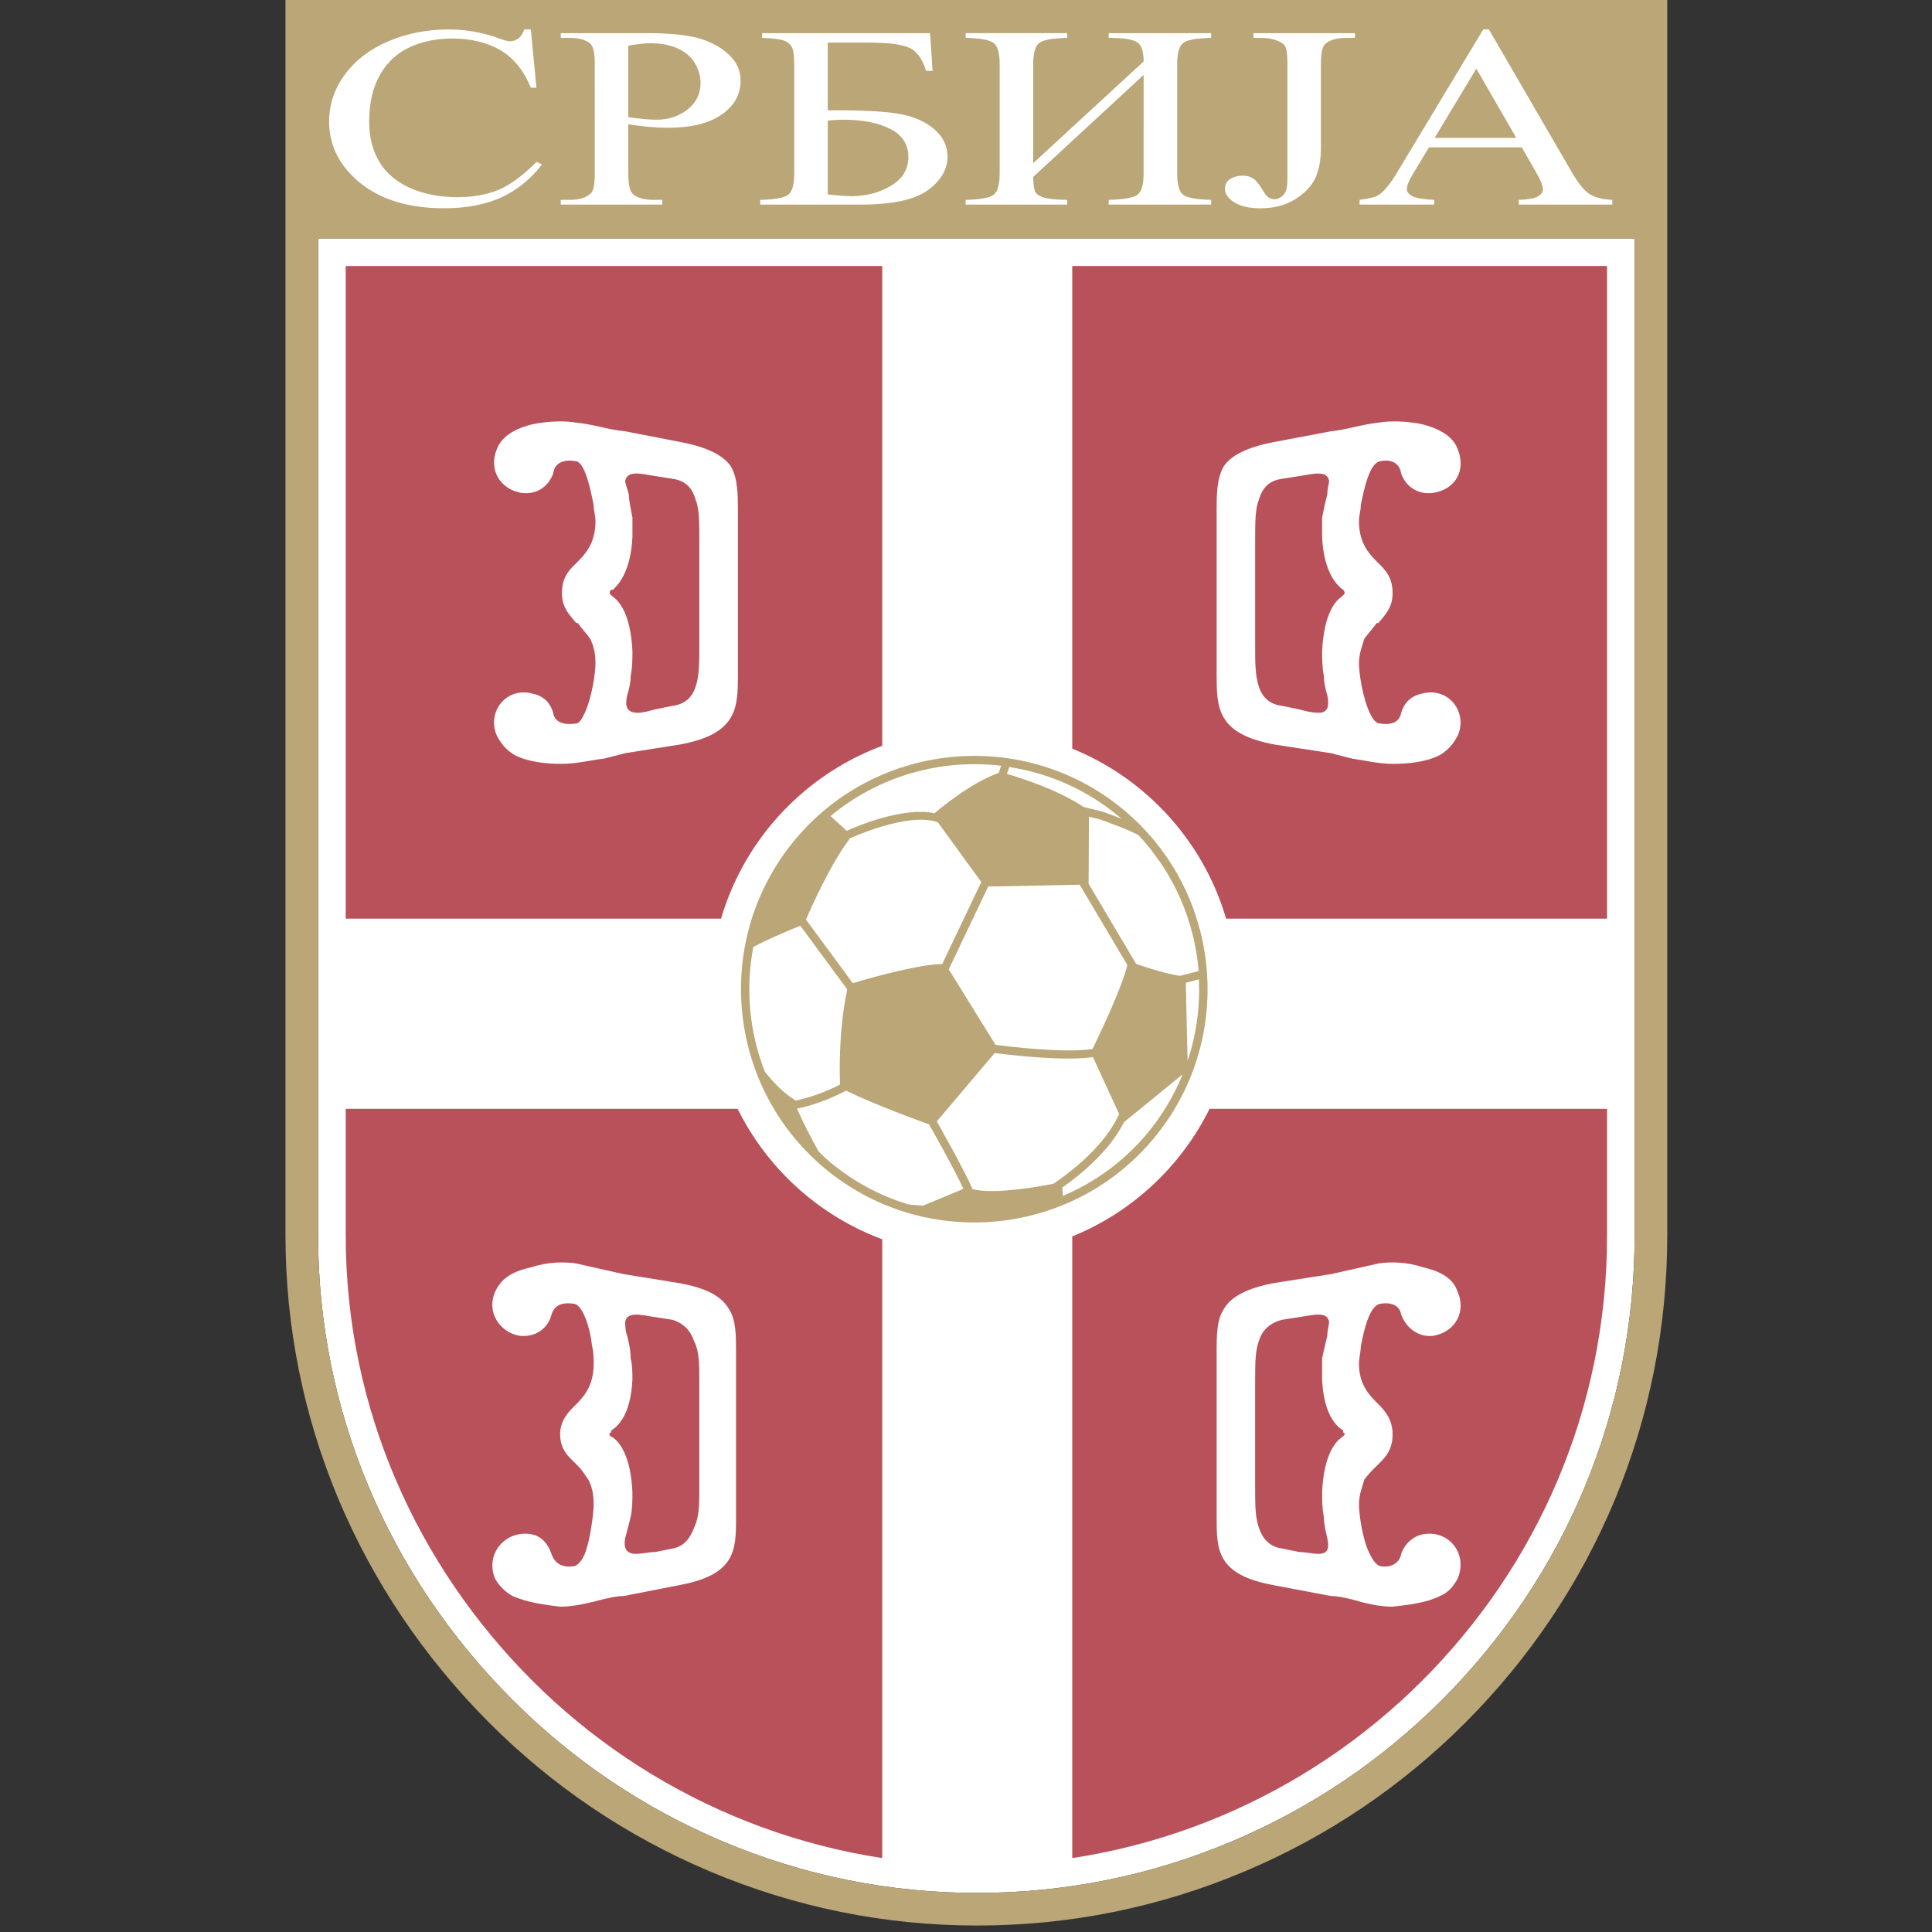 <svg enable-background="new 0 0 595.276 595.276" viewBox="0 0 595.276 595.276" xmlns="http://www.w3.org/2000/svg"><rect x="0" y="0" width="595.276" height="595.276" fill="#333333" stroke="none"/><g><g><g><path d="M 98.009 73.449 v 307.176 c 0 53.679 21.293 104.527 59.957 143.185 c 18.606 18.611 40.331 33.245 64.56 43.494 c 24.995 10.568 51.43 15.929 78.576 15.929 c 27.177 0 53.619 -5.36 78.599 -15.929 c 24.21 -10.24 45.914 -24.872 64.532 -43.494 c 38.313 -38.312 59.413 -89.163 59.413 -143.185 V 73.449 h -8.497 H 98.009 z M 486.647 380.625 c 0 49.479 -19.332 96.063 -54.44 131.165 c -35.101 35.098 -81.663 54.43 -131.105 54.43 c -24.854 0 -49.061 -4.899 -71.947 -14.585 c -22.205 -9.393 -42.106 -22.793 -59.166 -39.845 c -35.446 -35.458 -54.967 -82.03 -54.967 -131.165 c 0 0 0 -274.113 0 -290.166 c 15.906 0 355.711 0 371.627 0 C 486.647 106.508 486.647 380.625 486.647 380.625 z" fill="#fff"/><g><path d="M 106.517 81.953 v 298.672 l 0 0 c 0 53.669 22.194 101.911 57.463 137.181 c 35.22 35.213 84.048 56.92 137.127 56.92 l 0 0 l 0 0 c 53.157 0 101.908 -21.707 137.119 -56.92 c 35.268 -35.27 56.931 -83.508 56.931 -137.181 l 0 0 V 81.953 H 106.517 z" fill="#b9515b"/><path d="M 104.969 283.046 h 166.86 V 79.632 h 58.545 v 203.411 H 496.69 v 58.598 H 330.374 v 233.253 c -9.765 1.611 -19.558 2.152 -29.272 2.152 l 0 0 l 0 0 c -9.764 0 -19.477 -.538 -29.273 -2.152 V 341.641 h -166.86 V 283.046 z" fill="#fff"/></g><path d="M 87.96 0 v 380.625 c 0 56.361 22.339 109.735 62.901 150.295 c 19.527 19.531 42.325 34.89 67.754 45.643 c 26.238 11.092 53.992 16.723 82.488 16.723 c 28.525 0 56.295 -5.631 82.522 -16.731 c 25.403 -10.744 48.182 -26.096 67.723 -45.634 c 40.214 -40.208 62.359 -93.588 62.359 -150.295 V 0 H 87.96 z M 503.65 380.625 c 0 54.025 -21.099 104.876 -59.413 143.185 c -18.614 18.617 -40.326 33.251 -64.53 43.494 c -24.985 10.568 -51.428 15.929 -78.6 15.929 c -27.148 0 -53.583 -5.36 -78.578 -15.929 c -24.229 -10.246 -45.954 -24.88 -64.56 -43.494 c -38.664 -38.657 -59.957 -89.506 -59.957 -143.185 V 73.449 h 397.145 h 8.496 v 307.176 H 503.65 z" fill="#baa677"/><g><path d="M 319.96 573.769 c -6.21 .61 -12.497 .956 -18.86 .956 C 307.371 574.725 313.668 574.36 319.96 573.769 z" fill="#fff"/><path d="M 330.374 572.573 v -.307 c -2.714 .417 -5.402 .939 -8.15 1.252 C 324.938 573.223 327.657 573.021 330.374 572.573 z" fill="#fff"/><path d="M 271.829 572.573 c 2.772 .456 5.513 .649 8.277 .953 c -2.799 -.304 -5.516 -.843 -8.277 -1.276 V 572.573 z" fill="#fff"/><path d="M 301.102 574.725 c -6.364 0 -12.672 -.349 -18.901 -.956 C 288.511 574.36 294.792 574.725 301.102 574.725 z" fill="#fff"/><path d="M 208.906 395.291 l -16.76 -2.718 c -4.898 -1.107 -9.71 -2.18 -14.607 -3.279 c -3.281 -.539 -8.716 -.539 -13.562 1.1 c -4.868 1.073 -9.252 2.743 -11.433 7.642 c -2.662 5.918 1.106 12.428 7.614 13.56 c 4.899 .46 8.665 -2.264 9.768 -6.561 c 1.045 -3.312 3.792 -3.798 7.075 -3.312 c 2.687 .62 4.868 7.609 5.433 13.071 c .481 1.671 .481 3.768 .481 5.377 c 0 6.574 -2.716 9.824 -5.379 12.517 c -2.235 2.153 -4.948 4.864 -4.948 9.194 c 0 4.903 2.717 7.051 4.948 9.233 c 0 0 0 0 .508 .538 c 1.105 1.048 2.155 2.666 3.257 4.278 c 1.129 2.232 1.61 4.407 1.61 7.66 c 0 2.748 -1.045 10.843 -2.717 15.18 c -.513 1.125 -1.59 3.279 -3.201 3.768 c -3.281 .561 -6.031 -.486 -7.077 -3.768 c -1.104 -3.279 -3.256 -5.437 -5.947 -5.997 c -8.148 -1.622 -14.634 5.997 -11.432 13.611 c 1.105 2.095 3.28 4.274 5.436 5.382 c 4.894 2.143 10.276 2.714 14.608 3.274 c 4.412 0 8.716 -1.136 13.046 -2.235 c 2.179 -.508 4.357 -1.044 6.51 -1.044 l 16.758 -3.285 c 17.891 -3.204 17.891 -10.816 17.891 -21.091 v -50.988 c 0 -4.809 0 -9.735 -2.15 -12.985 C 222.467 399.65 218.214 396.902 208.906 395.291 z M 215.47 458.72 c 0 4.868 0 8.669 -1.61 11.945 c -1.108 3.227 -3.284 5.918 -6.542 6.432 l -5.406 1.103 c -2.154 0 -3.822 .566 -5.974 .566 c -3.308 0 -3.792 -2.178 -3.308 -4.873 c .619 -2.174 1.126 -4.359 1.69 -6.504 c .539 -2.746 .539 -4.9 .539 -7.611 c -.539 -11.9 -4.388 -15.711 -6.001 -16.843 c -1.046 -.486 -1.616 -1.054 -.563 -1.615 c 0 0 0 0 0 -.562 c 1.692 -1.03 6.024 -4.255 6.563 -15.71 c 0 -2.153 0 -4.304 -.539 -6.487 c 0 -2.659 -.564 -4.813 -1.076 -6.966 c -.618 -1.692 -.618 -3.309 -.618 -4.414 c .618 -2.147 2.229 -2.66 7.691 -1.605 l 6.994 1.097 c 3.255 1.054 5.432 3.233 6.542 6.516 c 1.61 3.22 1.61 6.985 1.61 11.867 v 33.665 H 215.47 z" fill="#fff" stroke="#000" stroke-width=".01"/><path d="M 392.76 488.477 l 17.332 3.285 c 2.146 0 4.304 .533 6.48 1.044 c 3.766 1.1 8.15 2.235 12.502 2.235 c 4.82 -.563 10.282 -1.136 14.586 -3.274 c 2.74 -1.108 4.329 -3.287 5.462 -5.382 c 3.229 -7.614 -2.718 -15.236 -10.898 -13.611 c -2.66 .56 -5.384 2.718 -6.506 5.997 c -.536 3.279 -3.769 4.329 -6.487 3.768 c -1.595 -.486 -2.662 -2.722 -3.196 -3.768 c -2.266 -4.337 -3.315 -12.432 -3.315 -15.18 c 0 -3.253 1.05 -5.429 1.619 -7.66 c 1.135 -1.612 2.735 -3.23 3.846 -4.278 c .539 -.538 .539 -.538 .539 -.538 c 2.172 -2.179 4.352 -4.33 4.352 -9.233 c 0 -4.33 -2.172 -7.041 -4.352 -9.194 c -2.696 -2.692 -6.007 -5.942 -6.007 -12.517 c 0 -1.609 .567 -3.766 .567 -5.377 c 1.055 -5.462 2.743 -12.455 5.941 -13.071 c 2.722 -.486 5.951 0 6.493 3.312 c 1.601 4.298 5.462 7.021 9.788 6.561 c 7.042 -1.132 10.271 -7.638 7.616 -13.56 c -1.618 -4.946 -6.514 -6.568 -10.901 -7.642 c -4.901 -1.639 -10.274 -1.639 -13.501 -1.1 c -4.957 1.1 -9.77 2.173 -14.635 3.279 l -17.332 2.718 c -8.715 1.611 -13.638 4.362 -15.714 8.127 c -2.173 3.25 -2.173 8.174 -2.173 12.986 v 50.987 C 374.869 477.66 374.869 485.272 392.76 488.477 z M 386.732 425.045 c 0 -4.879 0 -8.644 1.133 -11.864 c 1.047 -3.282 3.204 -5.462 7.045 -6.516 l 6.992 -1.096 c 5.462 -1.052 7.054 -.539 7.614 1.604 c 0 1.106 -.561 2.722 -.561 4.415 c -.483 2.153 -1.054 4.307 -1.592 6.966 c 0 2.183 0 4.336 0 6.486 c .534 11.456 4.868 14.684 6.479 15.711 c 0 .561 0 .561 0 .561 c 1.106 .561 0 1.133 -.503 1.615 c -1.65 1.133 -5.442 4.943 -5.977 16.842 c 0 2.716 0 4.865 .534 7.613 c 0 2.146 .574 4.33 1.052 6.503 c .564 2.694 .564 4.874 -2.633 4.874 c -2.184 0 -3.881 -.566 -6.034 -.566 l -5.376 -1.104 c -3.845 -.509 -5.998 -3.203 -7.042 -6.43 c -1.136 -3.276 -1.136 -7.077 -1.136 -11.945 v -33.669 H 386.732 z" fill="#fff" stroke="#000" stroke-width=".01"/><path d="M 425.225 142.109 c 2.722 -.565 5.951 0 6.493 3.821 c 1.601 4.333 5.462 6.506 9.788 5.944 c 7.042 -1.05 10.271 -7.048 7.616 -13.531 c -1.618 -4.355 -6.514 -6.513 -10.901 -7.615 c -4.901 -1.074 -10.274 -1.074 -13.501 -.506 c -4.957 .506 -9.77 2.176 -14.635 2.662 l -17.332 3.279 c -8.715 1.615 -13.638 4.33 -15.714 7.56 c -2.173 3.821 -2.173 8.715 -2.173 13.534 v 50.414 c 0 10.33 0 18.455 17.887 21.737 l 17.335 2.659 c 2.145 .564 4.305 1.107 6.477 1.67 c 3.773 .512 8.155 1.615 12.51 1.615 c 4.817 0 10.279 -.512 14.581 -2.721 c 2.738 -1.608 4.331 -3.765 5.467 -5.941 c 3.229 -7.074 -2.722 -15.146 -10.901 -12.996 c -2.66 .486 -5.381 2.156 -6.503 5.922 c -.542 3.309 -3.772 3.791 -6.493 3.309 c -1.593 0 -2.656 -2.18 -3.198 -3.309 c -2.264 -4.871 -3.311 -12.428 -3.311 -15.146 c 0 -3.282 1.047 -5.436 1.622 -7.614 c 1.128 -1.612 2.732 -3.279 3.843 -4.898 c .539 0 .539 0 .539 0 c 2.175 -2.688 4.354 -4.813 4.354 -9.146 c 0 -4.95 -2.18 -7.103 -4.354 -9.279 c -2.693 -2.666 -6.009 -5.948 -6.009 -12.996 c 0 -1.612 .569 -3.279 .569 -4.898 C 420.338 150.263 422.026 142.673 425.225 142.109 z M 413.341 183.886 c -1.645 1.077 -5.439 4.872 -5.977 16.816 c 0 2.151 0 4.82 .538 7.531 c 0 2.18 .57 4.359 1.054 5.945 c .561 2.799 .561 5.436 -2.636 5.436 c -2.183 0 -3.88 -.486 -6.031 -1.054 l -5.379 -1.102 c -3.841 -.483 -5.998 -2.715 -7.045 -5.916 c -1.133 -3.308 -1.133 -7.641 -1.133 -11.945 v -33.597 c 0 -4.895 0 -9.309 1.133 -11.945 c 1.047 -3.791 3.204 -5.948 7.045 -6.512 l 6.992 -1.104 c 5.462 -1.08 7.054 -.508 7.614 1.668 c 0 1.051 -.561 2.157 -.561 4.33 c -.483 1.618 -1.054 4.255 -1.592 7.054 c 0 2.095 0 4.327 0 5.945 c .534 11.378 4.868 15.139 6.479 16.275 C 414.953 182.813 413.847 183.322 413.341 183.886 z" fill="#fff" stroke="#000" stroke-width=".01"/></g><path d="M 209.471 136.161 l -16.84 -3.279 c -5.383 -.486 -9.717 -2.156 -15.096 -2.663 c -3.281 -.564 -8.179 -.564 -13.561 .507 c -4.387 1.105 -9.252 3.259 -10.866 7.614 c -2.716 6.484 1.102 12.48 7.61 13.531 c 4.334 .562 8.1 -1.612 9.713 -5.948 c .539 -3.818 3.822 -4.382 7.103 -3.818 c 2.663 .564 4.33 8.154 5.379 13.531 c 0 1.615 .565 3.285 .565 4.897 c 0 7.047 -3.281 10.33 -5.944 12.996 c -2.235 2.177 -4.386 4.33 -4.386 9.28 c 0 4.329 2.151 6.457 4.386 9.145 h .508 c 1.105 1.618 2.72 3.285 3.822 4.898 c 1.045 2.18 1.613 4.33 1.613 7.615 c 0 2.718 -1.046 10.278 -3.281 15.146 c -.514 1.128 -1.591 3.308 -2.663 3.308 c -3.281 .483 -6.564 0 -7.103 -3.308 c -1.076 -3.766 -3.765 -5.436 -6.458 -5.922 c -8.149 -2.151 -14.095 5.922 -10.866 12.996 c 1.102 2.176 2.716 4.333 5.433 5.941 c 4.329 2.209 9.713 2.721 14.607 2.721 c 4.386 0 8.717 -1.102 12.995 -1.615 c 2.153 -.565 4.329 -1.106 6.484 -1.671 l 16.839 -2.659 c 17.892 -3.278 17.892 -11.406 17.892 -21.737 v -50.414 c 0 -4.819 0 -9.713 -2.156 -13.534 C 223.028 140.49 218.214 137.776 209.471 136.161 z M 215.47 199.597 c 0 4.304 0 8.637 -1.128 11.945 c -1.023 3.201 -3.202 5.436 -7.024 5.916 l -5.406 1.102 c -2.154 .568 -3.822 1.054 -5.435 1.054 c -3.846 0 -3.846 -2.637 -3.227 -5.436 c .51 -1.586 1.074 -3.765 1.074 -5.945 c .539 -2.636 .539 -5.383 .539 -7.531 c -.539 -11.944 -4.386 -15.736 -6.001 -16.816 c -.561 -.564 -1.614 -1.073 -.561 -2.183 c 0 0 0 0 .561 0 c 1.129 -1.129 5.462 -4.894 6.001 -16.272 c 0 -1.615 0 -3.847 0 -5.945 c -.539 -2.8 -1.102 -5.436 -1.102 -7.054 c -.51 -2.173 -1.127 -3.279 -1.127 -4.33 c .619 -2.18 2.229 -2.748 7.691 -1.667 l 6.994 1.103 c 3.822 .565 5.997 2.721 7.024 6.513 c 1.128 2.636 1.128 7.045 1.128 11.945 V 199.597 z" fill="#fff" stroke="#000" stroke-width=".01"/><g><path d="M 163.556 9.07 l 1.725 17.952 h -1.725 c -2.212 -5.37 -5.366 -9.24 -9.468 -11.606 c -4.104 -2.366 -9.025 -3.543 -14.768 -3.543 c -4.811 0 -9.162 .887 -13.051 2.662 c -3.893 1.772 -6.948 4.601 -9.173 8.487 c -2.236 3.886 -3.344 8.715 -3.344 14.496 c 0 4.764 1.052 8.898 3.163 12.392 c 2.108 3.495 5.28 6.173 9.519 8.043 c 4.241 1.863 9.074 2.796 14.507 2.796 c 4.718 0 8.881 -.734 12.49 -2.192 c 3.614 -1.462 7.58 -4.359 11.904 -8.705 l 1.67 .832 c -3.652 4.666 -7.912 8.079 -12.787 10.246 c -4.871 2.156 -10.658 3.243 -17.356 3.243 c -12.069 0 -21.417 -3.237 -28.042 -9.716 c -4.942 -4.816 -7.415 -10.49 -7.415 -17.017 c 0 -5.263 1.62 -10.091 4.871 -14.496 c 3.245 -4.405 7.712 -7.814 13.406 -10.239 c 5.688 -2.421 11.904 -3.635 18.647 -3.635 c 5.245 0 10.417 .927 15.52 2.78 c 1.496 .568 2.568 .855 3.21 .855 c .958 0 1.804 -.248 2.513 -.734 c .931 -.695 1.587 -1.661 1.98 -2.901 H 163.556 z" fill="#fff"/><path d="M 193.594 38.295 v 15.398 c 0 3.315 .5 5.376 1.508 6.176 c 1.354 1.143 3.415 1.71 6.176 1.71 h 2.796 v 1.455 h -31.292 v -1.455 h 2.752 c 3.095 0 5.313 -.728 6.643 -2.176 c .721 -.803 1.082 -2.706 1.082 -5.71 V 19.551 c 0 -3.314 -.484 -5.374 -1.457 -6.18 c -1.406 -1.139 -3.495 -1.707 -6.268 -1.707 h -2.752 v -1.448 h 26.659 c 6.508 0 11.641 .486 15.39 1.458 c 3.758 .972 6.922 2.617 9.495 4.926 c 2.576 2.31 3.863 5.048 3.863 8.212 c 0 4.307 -1.96 7.815 -5.861 10.513 c -3.9 2.695 -9.422 4.046 -16.541 4.046 c -1.748 0 -3.64 -.091 -5.671 -.268 C 198.083 38.925 195.909 38.661 193.594 38.295 z M 193.594 36.103 c 1.878 .261 3.54 .454 4.986 .584 c 1.457 .13 2.694 .196 3.723 .196 c 3.679 0 6.855 -1.048 9.53 -3.143 c 2.672 -2.094 4.011 -4.816 4.011 -8.15 c 0 -2.288 -.637 -4.419 -1.91 -6.386 c -1.272 -1.964 -3.081 -3.436 -5.423 -4.411 c -2.335 -.976 -4.988 -1.465 -7.966 -1.465 c -1.803 0 -4.121 .245 -6.955 .741 v 22.034 H 193.594 z" fill="#fff"/><path d="M 286.564 10.216 l .781 11.621 h -2.011 c -1.149 -3.768 -2.915 -6.163 -5.306 -7.184 c -2.382 -1.018 -6.615 -1.53 -12.719 -1.53 h -12.266 v 20.856 h 2.92 c 8.947 0 15.525 .409 19.737 1.23 c 4.208 .822 7.626 2.382 10.27 4.698 c 2.642 2.317 3.969 5.1 3.969 8.347 c 0 3.928 -2.011 7.374 -6.03 10.333 c -4.02 2.966 -10.948 4.451 -20.78 4.451 h -30.895 v -1.456 c 4.493 -.104 7.359 -.623 8.605 -1.563 c 1.247 -.934 1.878 -3.145 1.878 -6.633 V 19.864 c 0 -2.679 -.262 -4.49 -.778 -5.426 c -.522 -.939 -1.373 -1.602 -2.56 -1.99 c -1.183 -.392 -3.371 -.652 -6.569 -.783 v -1.448 H 286.564 z M 255.045 59.896 c 3.182 .359 5.644 .542 7.415 .542 c 4.438 0 8.449 -1.06 12.038 -3.197 c 3.587 -2.138 5.383 -5.085 5.383 -8.853 c 0 -3.899 -1.878 -6.793 -5.626 -8.682 c -3.752 -1.88 -8.517 -2.826 -14.281 -2.826 c -1.623 0 -3.27 .102 -4.928 .311 V 59.896 z" fill="#fff"/><path d="M 352.372 18.928 c 0 -3.155 -.715 -5.158 -2.138 -5.997 c -1.432 -.845 -4.304 -1.263 -8.633 -1.263 v -1.452 h 31.58 v 1.452 c -4.489 .104 -7.357 .623 -8.609 1.56 c -1.243 .936 -1.87 3.152 -1.87 6.637 v 33.519 c 0 3.487 .627 5.703 1.87 6.633 c 1.252 .939 4.12 1.458 8.609 1.563 v 1.455 h -31.58 v -1.455 c 4.657 -.105 7.613 -.63 8.871 -1.583 c 1.267 -.946 1.893 -3.151 1.893 -6.613 V 23.081 l -34.018 31.444 c .036 2.251 .242 3.756 .613 4.516 c .372 .767 1.24 1.371 2.607 1.808 c 1.367 .434 3.782 .682 7.26 .737 v 1.455 h -31.293 v -1.455 c 4.494 -.104 7.357 -.624 8.604 -1.563 c 1.246 -.933 1.873 -3.145 1.873 -6.633 V 19.864 c 0 -3.484 -.627 -5.704 -1.873 -6.637 c -1.246 -.937 -4.109 -1.456 -8.604 -1.56 v -1.452 h 31.293 v 1.452 c -4.506 .104 -7.381 .623 -8.613 1.56 c -1.248 .936 -1.867 3.152 -1.867 6.637 v 30.406 L 352.372 18.928 z" fill="#fff"/><path d="M 386.194 11.665 v -1.448 h 31.29 v 1.452 h -2.649 c -2.987 0 -5.164 .636 -6.537 1.905 c -.862 .829 -1.299 2.822 -1.299 5.981 V 45.35 c 0 3.971 -.602 7.185 -1.795 9.648 c -1.204 2.466 -3.285 4.607 -6.225 6.44 c -2.947 1.831 -6.494 2.742 -10.658 2.742 c -3.379 0 -6.039 -.605 -7.974 -1.815 c -1.944 -1.203 -2.911 -2.59 -2.911 -4.15 c 0 -1.276 .45 -2.239 1.345 -2.888 c 1.182 -.809 2.572 -1.21 4.153 -1.21 c 1.148 0 2.184 .274 3.097 .819 c .914 .544 2.072 1.99 3.472 4.346 c .829 1.396 1.886 2.098 3.186 2.098 c .968 0 1.879 -.427 2.714 -1.286 c .848 -.852 1.266 -2.365 1.266 -4.548 V 19.551 c 0 -2.662 -.228 -4.431 -.697 -5.286 c -.359 -.646 -1.11 -1.201 -2.259 -1.668 c -1.534 -.623 -3.172 -.933 -4.888 -.933 H 386.194 z" fill="#fff"/><path d="M 468.865 45.393 h -28.58 l -4.995 8.301 c -1.227 2.048 -1.83 3.576 -1.83 4.587 c 0 .805 .528 1.507 1.582 2.114 c 1.06 .61 3.348 1.005 6.869 1.187 v 1.456 h -23.013 v -1.456 c 3.053 -.388 5.028 -.903 5.929 -1.526 c 1.823 -1.253 3.849 -3.801 6.075 -7.639 L 457.008 9.07 h 1.745 l 25.483 43.885 c 2.045 3.521 3.901 5.808 5.566 6.858 c 1.67 1.047 3.996 1.641 6.969 1.768 v 1.456 h -28.823 v -1.456 c 2.903 -.104 4.867 -.456 5.896 -1.05 c 1.021 -.598 1.533 -1.322 1.533 -2.18 c 0 -1.143 -.721 -2.943 -2.155 -5.407 L 468.865 45.393 z M 467.193 42.482 L 454.877 21.16 l -12.843 21.322 H 467.193 z" fill="#fff"/></g><g><path d="M 299.975 224.756 c -44.694 0 -81.06 36.364 -81.06 81.055 c 0 44.698 36.366 81.068 81.06 81.068 c 44.693 0 81.059 -36.37 81.059 -81.068 C 381.033 261.12 344.668 224.756 299.975 224.756 z" fill="#fff"/></g><g><path d="M 373.019 315.469 l -.006 .023 L 373.019 315.469 z" fill="#737a7f"/><path d="M 245.293 258.327 c 25.616 -30.269 71.077 -34.057 101.347 -8.447 c 30.269 25.613 34.057 71.08 8.443 101.347 c -25.612 30.272 -71.076 34.058 -101.342 8.44 C 223.477 334.06 219.683 288.593 245.293 258.327 L 245.293 258.327 z" fill="#baa677"/><path d="M 262.763 302.94 c -.962 -1.313 -13.657 -18.553 -14.442 -19.617 c 1.423 -3.282 7.785 -17.58 13.508 -24.905 l -.627 .195 c .175 -.085 18.194 -8.61 27.754 -5.269 c .504 .695 12.579 17.309 13.395 18.425 c -.588 1.227 -11.057 23.202 -12.043 25.271 C 283.979 297.005 268.735 301.051 262.763 302.94 L 262.763 302.94 z" fill="#fff"/><path d="M 261.044 304.839 c -.003 .059 -.021 .138 -.021 .138 c -2.817 13.27 -2.286 27.244 -2.191 29.201 c -6.822 3.505 -12.563 4.702 -13.654 4.911 c -.172 -.104 -.873 -.564 -1.696 -1.109 c -2.905 -2.079 -5.579 -4.946 -7.82 -7.766 c -4.792 -12.21 -5.997 -25.57 -3.565 -38.446 c 5.953 -3.103 12.586 -5.768 14.502 -6.526 C 247.61 286.61 260.63 304.274 261.044 304.839 L 261.044 304.839 z" fill="#fff"/><path d="M 260.68 336.038 c 9.104 4.479 23.399 9.612 25.569 10.379 c 1.056 1.859 7.818 13.827 10.592 19.88 c -1.221 .51 -11.895 4.96 -12.399 5.175 c -1.587 -.071 -3.158 -.215 -4.702 -.4 c -8.696 -2.676 -16.999 -7.091 -24.37 -13.326 c -1.094 -.923 -2.072 -1.918 -3.089 -2.896 c -2.169 -3.736 -4.431 -8.197 -6.728 -13.261 C 246.727 341.369 253.081 340.061 260.68 336.038 L 260.68 336.038 z" fill="#fff"/><path d="M 327.489 368.48 c -.08 -1.119 -.169 -2.355 -.189 -2.591 c 4.001 -2.819 9.318 -7.025 13.814 -12.334 c 2.017 -2.392 3.76 -5.038 5.215 -7.805 c .315 -.257 15.911 -12.989 18.075 -14.754 c -2.689 6.591 -6.401 12.878 -11.24 18.602 C 345.964 358.111 337.102 364.386 327.489 368.48 L 327.489 368.48 z" fill="#fff"/><path d="M 333.879 248.637 c -7.923 -5.289 -19.336 -8.931 -23.626 -10.18 c .313 -.884 .655 -1.87 .655 -1.87 s .013 -.107 .02 -.268 c 12.177 1.893 24.008 6.96 34.083 15.486 c .163 .137 .301 .29 .464 .427 l -5.442 -2.066 C 340.032 250.17 334.446 248.78 333.879 248.637 L 333.879 248.637 z" fill="#fff"/><path d="M 307.705 238.163 c -8.8 3.021 -19.058 11.808 -19.5 12.191 c 0 0 -.151 .13 -.254 .218 c -9.686 -2.043 -23.848 3.948 -27.065 5.413 c -.653 -.59 -3.156 -2.887 -4.977 -4.548 c 14.905 -12.386 34.027 -17.708 52.568 -15.499 l 0 0 C 308.477 235.938 307.978 237.37 307.705 238.163 L 307.705 238.163 z" fill="#fff"/><path d="M 306.732 321.933 c -.829 -1.335 -13.741 -22.188 -14.413 -23.268 c .544 -1.145 11.319 -23.743 12.161 -25.515 c .854 -.016 26.81 -.532 28.191 -.558 l 1.014 1.707 c 3.136 5.295 12.487 21.055 13.676 23.058 c -.014 .023 -.036 .137 -.036 .137 c -1.876 7.521 -9.349 22.948 -10.706 25.715 C 327.627 324.576 310.02 322.366 306.732 321.933 L 306.732 321.933 z" fill="#fff"/><path d="M 350.071 297.005 c -.104 -.173 -.884 -1.478 -2.006 -3.364 l -12.647 -21.346 c .008 -.326 .072 -14.561 .099 -20.657 l 3.805 .95 c 0 0 3.628 1.376 5.951 2.261 c .829 .333 1.671 .675 2.512 1.021 l 2.956 1.423 c 11.062 11.755 17.339 26.621 18.579 41.92 c -2.146 .542 -5.487 1.391 -5.815 1.468 C 361.07 300.297 356.813 299.331 350.071 297.005 L 350.071 297.005 z" fill="#fff"/><path d="M 336.776 354.594 c -.46 .476 -.908 .94 -1.371 1.39 c -.255 .255 -.515 .489 -.77 .732 c -.395 .365 -.79 .747 -1.182 1.1 c -.349 .323 -.697 .609 -1.047 .906 c -.304 .261 -.598 .529 -.897 .777 c -.457 .385 -.91 .753 -1.363 1.115 c -.177 .138 -.346 .287 -.517 .418 c -.583 .456 -1.154 .9 -1.71 1.309 c -.025 .026 -.058 .049 -.083 .074 c -1.176 .875 -2.285 1.651 -3.263 2.317 c -9.059 1.791 -20.087 3.083 -24.953 1.621 c -2.33 -5.469 -9.227 -17.743 -10.977 -20.826 c 1.046 -1.228 17.014 -20.108 17.84 -21.081 c 3.24 .431 20.712 2.633 30.275 1.26 c .666 1.461 7.593 16.529 8.063 17.55 c -1.429 3.1 -3.393 6.027 -5.633 8.673 c -.6 .715 -1.227 1.413 -1.865 2.088 C 337.145 354.222 336.952 354.401 336.776 354.594 L 336.776 354.594 z" fill="#fff"/><path d="M 369.404 301.759 c .371 8.447 -.765 16.96 -3.491 25.104 c -.111 -4.858 -.424 -18.585 -.548 -24.06 L 369.404 301.759 L 369.404 301.759 z" fill="#fff"/></g></g></g></g></svg>